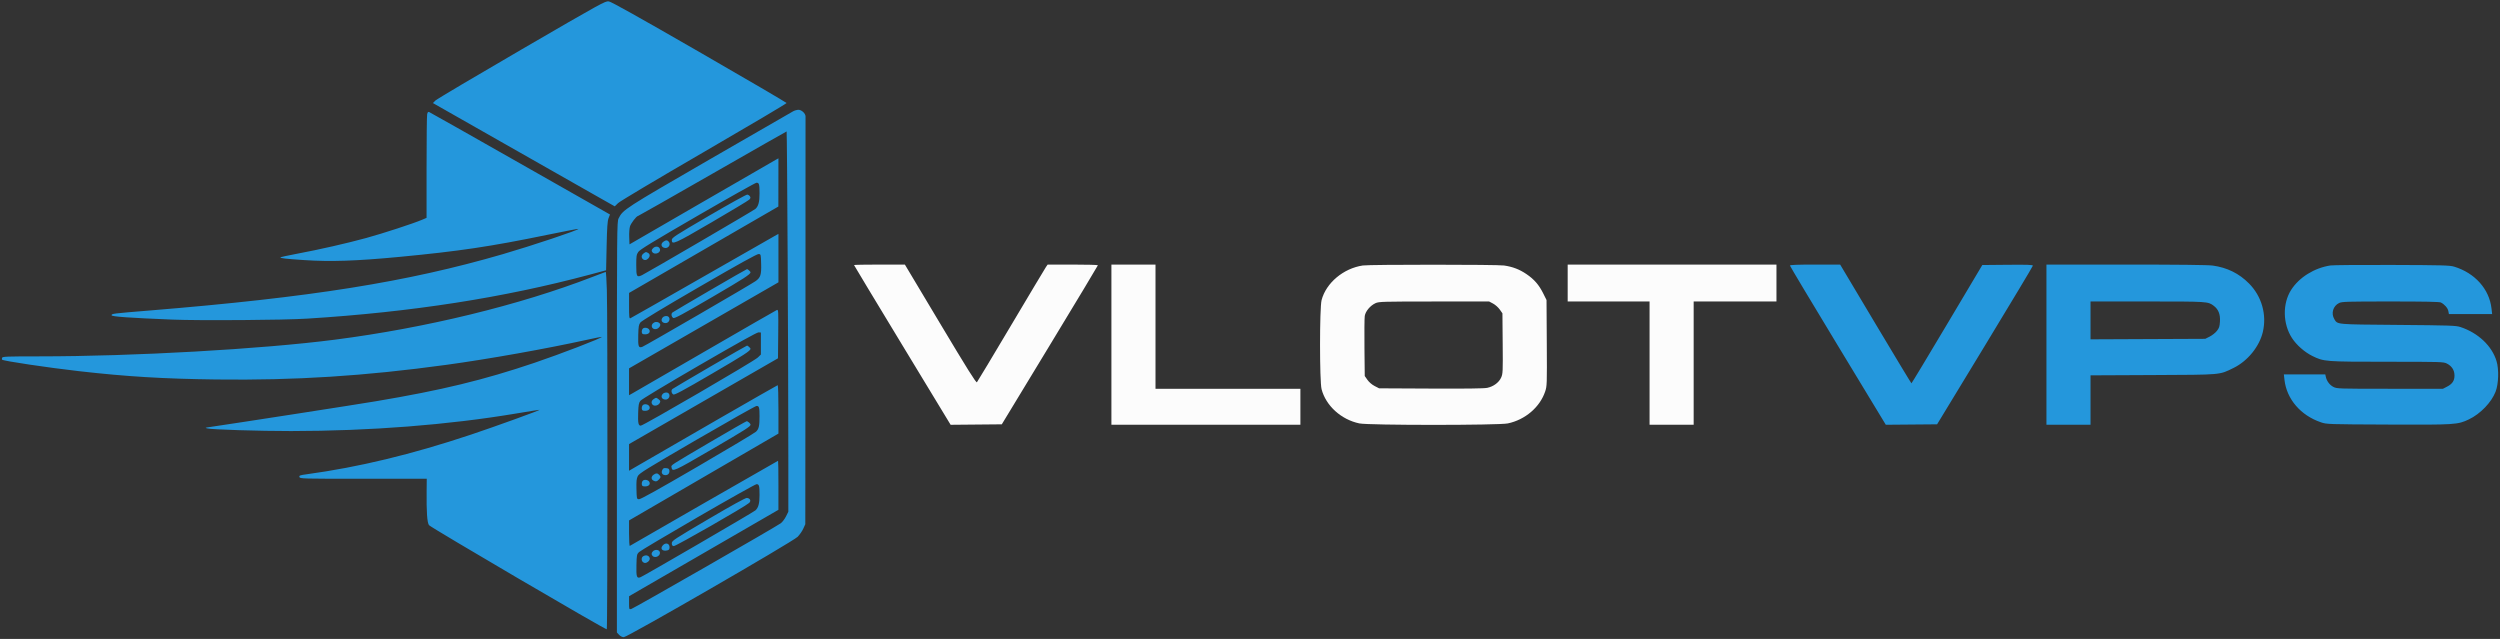 <svg xmlns="http://www.w3.org/2000/svg" width="2778" height="710" viewBox="0 0 2778 710" version="1.1"><rect x="0" y="0" width="2778" height="710" fill="#333333" stroke="none"/><path d="M 579.534 54.963 C 528.403 84.667, 485.326 110.214, 483.806 111.735 L 481.043 114.500 559.272 158.979 C 602.297 183.443, 647.762 209.273, 660.304 216.379 L 683.109 229.300 686.804 225.693 C 688.935 223.613, 729.398 199.513, 782.380 168.767 C 832.914 139.441, 874.162 115.009, 874.043 114.474 C 873.924 113.938, 830.312 88.433, 777.127 57.796 C 709.163 18.645, 679.250 1.923, 676.464 1.525 C 672.668 0.981, 668.564 3.244, 579.534 54.963 M 881.500 123.570 C 879.850 124.426, 838 148.550, 788.500 177.179 C 693.794 231.953, 692.213 232.976, 687.417 242.638 C 685.545 246.410, 685.500 251.800, 685.500 474.669 L 685.500 702.839 687.924 705.419 C 689.433 707.025, 691.427 708, 693.204 708 C 697.270 708, 880.896 601.990, 886.339 596.500 C 888.521 594.300, 891.329 590.250, 892.580 587.500 L 894.854 582.500 895.037 357 C 895.138 232.975, 895.171 130.467, 895.110 129.205 C 894.954 125.955, 890.659 121.999, 887.295 122.006 C 885.758 122.010, 883.150 122.713, 881.500 123.570 M 474.636 127.070 C 474.286 128.819, 474 155.410, 474 186.161 L 474 242.071 469.255 244.105 C 459.493 248.290, 425.832 259.287, 407 264.445 C 385.095 270.445, 354.879 277.316, 329.500 282.068 C 320.150 283.819, 312.129 285.589, 311.675 286.001 C 310.720 286.868, 317.649 287.660, 338 289.009 C 367.565 290.969, 395.920 290.015, 444 285.444 C 510.272 279.143, 545.020 273.959, 608.126 260.960 C 626.900 257.092, 642.448 254.115, 642.677 254.343 C 643.736 255.402, 590.795 273.113, 558.500 282.503 C 452.271 313.392, 345.892 330.356, 166.500 345.016 C 124.326 348.462, 124 348.503, 124 350.340 C 124 351.802, 143.195 353.172, 191 355.121 C 222.128 356.391, 314.595 355.730, 341.500 354.046 C 457.211 346.802, 559.413 330.887, 655.500 305.148 L 673.500 300.326 674.084 273.413 C 674.538 252.527, 675.018 245.586, 676.230 242.419 L 677.792 238.339 578.146 181.724 C 523.341 150.586, 477.774 124.835, 476.886 124.500 C 475.674 124.042, 475.114 124.682, 474.636 127.070 M 791.590 193.051 C 746.539 218.873, 709.354 240, 708.956 240 C 707.292 240, 701.032 248.166, 699.996 251.688 C 699.379 253.785, 699.015 259.108, 699.187 263.517 L 699.500 271.535 779.500 225.231 C 823.500 199.763, 860.737 178.256, 862.250 177.437 L 865 175.949 864.956 202.724 L 864.913 229.500 781.969 277.500 L 699.025 325.500 699.012 339.857 C 699.002 351.733, 699.241 354.121, 700.395 353.679 C 701.163 353.384, 737.500 332.700, 781.145 307.714 C 824.790 282.729, 861.513 261.756, 862.750 261.108 L 865 259.930 865 286.824 L 865 313.718 782 361.518 L 699 409.318 699 424.244 L 699 439.171 703.250 436.782 C 705.587 435.468, 742.159 414.305, 784.521 389.753 C 826.882 365.201, 862.327 344.812, 863.287 344.443 C 864.925 343.815, 865.016 345.445, 864.766 370.955 L 864.500 398.137 781.750 445.806 L 699 493.476 699 508.280 L 699 523.084 703.250 520.605 C 746.352 495.459, 863.590 428, 864.189 428 C 864.635 428, 865 440.106, 865 454.902 L 865 481.803 782 530.054 L 699 578.305 699 592.711 C 699 600.635, 699.382 606.882, 699.849 606.593 C 703.821 604.138, 864.298 512, 864.602 512 C 864.821 512, 864.995 524.263, 864.989 539.250 L 864.977 566.500 782.008 614.500 L 699.040 662.500 699.020 669.867 C 699.001 677.007, 699.070 677.220, 701.287 676.796 C 703.722 676.331, 862.319 585.395, 867.647 581.410 C 869.377 580.115, 871.965 576.705, 873.397 573.832 L 876 568.607 876 514.054 C 875.999 404.613, 874.653 146.001, 874.084 146.051 C 873.763 146.079, 836.640 167.229, 791.590 193.051 M 775 239.868 C 725.163 268.726, 711.016 277.354, 709.250 279.967 C 707.243 282.936, 707 284.527, 707 294.679 C 707 307.465, 707.604 308.513, 713.385 305.756 C 718.893 303.130, 837.398 233.916, 839.388 232.163 C 842.711 229.236, 844 224.472, 844 215.114 C 844 204.649, 843.536 202.983, 840.643 203.049 C 839.464 203.076, 809.925 219.644, 775 239.868 M 787.500 239.969 C 749.158 262.410, 746.500 264.145, 746.500 266.733 C 746.500 272.427, 749.477 271.101, 790.802 246.997 C 812.636 234.261, 831.394 222.971, 832.486 221.907 C 834.045 220.388, 834.238 219.599, 833.384 218.236 C 832.785 217.281, 831.442 216.381, 830.398 216.237 C 829.354 216.092, 810.050 226.771, 787.500 239.969 M 737.223 268.557 C 734.310 270.597, 734.383 273.762, 737.374 275.124 C 742.071 277.265, 746.374 271.774, 742.800 268.200 C 741.203 266.603, 739.892 266.687, 737.223 268.557 M 725.447 276.059 C 724.024 277.631, 723.834 278.517, 724.643 279.809 C 727.379 284.180, 735.460 280.597, 733.045 276.083 C 731.613 273.408, 727.857 273.395, 725.447 276.059 M 715.223 281.557 C 712.777 283.269, 712.340 285.940, 714.200 287.800 C 715.933 289.533, 718.440 289.276, 720.345 287.171 C 722.548 284.737, 722.437 282.304, 720.066 281.035 C 717.634 279.734, 717.860 279.710, 715.223 281.557 M 777.094 318.794 C 736.670 342.220, 712.929 356.553, 711.594 358.338 C 709.811 360.723, 709.458 362.801, 709.219 372.320 C 708.895 385.203, 709.525 386.995, 713.807 385.379 C 717.343 384.044, 835.191 315.658, 839.751 312.295 C 845.173 308.295, 846.104 305.354, 845.784 293.235 C 845.503 282.595, 845.478 282.498, 843 282.275 C 841.275 282.120, 820.837 293.445, 777.094 318.794 M 1989 295.110 C 1989 295.720, 2012.963 335.768, 2042.250 384.104 L 2095.500 471.989 2124 471.745 L 2152.500 471.500 2205.678 384 C 2234.926 335.875, 2258.889 295.930, 2258.928 295.234 C 2258.985 294.236, 2253.062 294.025, 2230.871 294.234 L 2202.741 294.500 2163.621 360.225 C 2142.104 396.373, 2124.275 425.947, 2124 425.944 C 2123.725 425.942, 2105.788 396.253, 2084.140 359.970 L 2044.780 294 2016.890 294 C 1997.122 294, 1989 294.323, 1989 295.110 M 2274 383 L 2274 472 2298.500 472 L 2323 472 2323 444.545 L 2323 417.089 2392.250 416.760 C 2469.849 416.391, 2465.805 416.748, 2481.966 408.835 C 2497.565 401.196, 2510.635 385.133, 2514.463 368.897 C 2519.007 349.620, 2513.241 329.311, 2499.187 315.094 C 2488.053 303.831, 2474.873 297.319, 2458.678 295.081 C 2453.557 294.373, 2420.312 294, 2362.428 294 L 2274 294 2274 383 M 2589.500 294.975 C 2571.601 297.763, 2554.880 308.162, 2545.971 322.045 C 2536.199 337.273, 2536.551 359.713, 2546.812 375.588 C 2551.859 383.396, 2560.819 391.289, 2569.500 395.572 C 2582.226 401.851, 2583.685 401.963, 2652.790 401.983 C 2712.850 401.999, 2715.218 402.071, 2718.956 403.977 C 2724.459 406.785, 2727.345 411.248, 2727.430 417.082 C 2727.517 422.990, 2725.090 426.628, 2718.980 429.750 L 2714.576 432 2655.748 432 C 2598.506 432, 2596.813 431.945, 2592.921 429.960 C 2588.747 427.830, 2585.498 423.544, 2584.454 418.790 L 2583.841 416 2560.822 416 L 2537.804 416 2538.523 422.194 C 2541.003 443.565, 2556.521 461.611, 2579 469.266 C 2585.420 471.453, 2586.333 471.484, 2653.500 471.780 C 2728.438 472.110, 2731.029 471.944, 2743.500 465.981 C 2756.125 459.945, 2768.466 447.148, 2773.067 435.324 C 2776.455 426.615, 2776.952 410.494, 2774.120 401.169 C 2768.997 384.302, 2753.642 369.841, 2734 363.385 C 2729.003 361.742, 2722.643 361.528, 2664.500 361.039 C 2594.947 360.453, 2597.613 360.693, 2593.950 354.686 C 2590.021 348.243, 2592.493 339.892, 2599.283 336.670 C 2602.435 335.174, 2608.409 335, 2656.467 335 C 2694.174 335, 2710.781 335.334, 2712.316 336.122 C 2716.401 338.221, 2719.973 342.341, 2720.599 345.675 L 2721.223 349 2745.240 349 L 2769.258 349 2768.552 342.755 C 2766.111 321.180, 2750.090 303.279, 2726.955 296.276 C 2722.166 294.826, 2713.749 294.599, 2658 294.410 C 2623.075 294.292, 2592.250 294.546, 2589.500 294.975 M 788.972 322.595 C 766.712 335.572, 747.916 346.671, 747.202 347.258 C 745.519 348.641, 746.043 352.009, 748.145 353.327 C 749.459 354.150, 758.169 349.472, 791.298 330.154 C 826.885 309.402, 834 304.793, 834 302.490 C 834 301.844, 830.862 299, 830.150 299 C 829.761 299, 811.231 309.618, 788.972 322.595 M 658.500 307.659 C 577.451 339.029, 473.156 364.441, 372 377.467 C 290.192 388.001, 148.753 395.984, 43.719 395.996 C 7.887 395.999, 2.865 396.187, 2.345 397.543 C 2.019 398.392, 2.025 399.358, 2.357 399.690 C 3.797 401.130, 53.107 408.497, 87.500 412.411 C 140.741 418.469, 181.432 420.935, 240.500 421.683 C 327.694 422.787, 405.246 417.849, 495.873 405.423 C 542.927 398.972, 607.078 387.539, 652.615 377.490 C 661.270 375.580, 668.507 374.173, 668.697 374.364 C 669.661 375.328, 622.770 393.389, 594.141 403.081 C 537.369 422.299, 490.851 433.575, 417.500 445.898 C 394.431 449.773, 263.341 470.118, 232.500 474.609 C 227.780 475.296, 227.668 475.379, 230.500 476.093 C 235.512 477.357, 288.483 479.007, 323.500 478.989 C 410.886 478.947, 498.165 472.144, 573.489 459.505 C 587.782 457.106, 599.567 455.234, 599.678 455.344 C 600.216 455.883, 549.062 474.377, 523 483.066 C 457.376 504.945, 398.650 519.109, 340.866 526.995 C 333.131 528.051, 332.285 528.373, 332.733 530.087 C 333.220 531.948, 335.140 532, 403.722 532 L 474.210 532 474.068 545.750 C 473.828 568.973, 474.648 580.748, 476.702 583.550 C 478.584 586.117, 672.929 699.966, 674.250 699.275 C 675.171 698.793, 675.253 350.456, 674.339 322.250 C 673.978 311.113, 673.416 302.054, 673.091 302.120 C 672.766 302.186, 666.200 304.678, 658.500 307.659 M 2323 356.035 L 2323 377.070 2386.750 376.785 L 2450.500 376.500 2455.449 374 C 2458.171 372.625, 2461.758 369.787, 2463.419 367.694 C 2465.967 364.484, 2466.501 362.824, 2466.824 357.107 C 2467.276 349.117, 2465.045 343.621, 2459.759 339.696 C 2453.460 335.019, 2453.165 335, 2386.351 335 L 2323 335 2323 356.035 M 736.626 352.517 C 733.722 355.421, 735.352 359, 739.578 359 C 744.539 359, 745.743 351.760, 740.876 351.196 C 739.424 351.027, 737.525 351.618, 736.626 352.517 M 726.937 358.340 C 722.069 360.757, 724.209 366.917, 729.458 365.600 C 732.101 364.936, 734.493 361.606, 733.491 359.985 C 732.161 357.834, 729.367 357.133, 726.937 358.340 M 714.088 365.394 C 713.405 366.217, 712.994 367.927, 713.173 369.195 C 713.441 371.084, 714.112 371.500, 716.891 371.500 C 720.952 371.500, 723.108 368.987, 721.394 366.250 C 719.973 363.981, 715.678 363.478, 714.088 365.394 M 777 405.958 C 738.657 428.203, 712.708 443.856, 711.500 445.469 C 709.884 447.628, 709.434 450.055, 709.155 458.122 C 708.741 470.069, 709.307 473, 712.024 473 C 714.822 473, 837.741 401.455, 842 397.347 L 845.500 393.972 845.500 381.736 L 845.500 369.500 843 369.309 C 841.308 369.180, 819.970 381.029, 777 405.958 M 788.972 407.595 C 766.712 420.572, 747.916 431.671, 747.202 432.258 C 745.519 433.641, 746.043 437.009, 748.145 438.327 C 749.459 439.150, 758.169 434.472, 791.298 415.154 C 826.885 394.402, 834 389.793, 834 387.490 C 834 386.844, 830.862 384, 830.150 384 C 829.761 384, 811.231 394.618, 788.972 407.595 M 736.626 437.517 C 733.722 440.421, 735.352 444, 739.578 444 C 744.539 444, 745.743 436.760, 740.876 436.196 C 739.424 436.027, 737.525 436.618, 736.626 437.517 M 726.223 443.557 C 723.661 445.351, 723.335 448.203, 725.487 449.989 C 727.511 451.669, 731.675 450.475, 733.104 447.805 C 734.091 445.961, 733.928 445.360, 732.022 443.817 C 729.295 441.608, 729.022 441.596, 726.223 443.557 M 714.088 450.394 C 713.405 451.217, 712.994 452.927, 713.173 454.195 C 713.441 456.084, 714.112 456.500, 716.891 456.500 C 720.952 456.500, 723.108 453.987, 721.394 451.250 C 719.973 448.981, 715.678 448.478, 714.088 450.394 M 774.500 488.374 C 718.110 521.127, 710.290 525.960, 708.735 529.024 C 707.305 531.838, 707.020 534.593, 707.235 543.500 C 707.498 554.419, 707.518 554.502, 710 554.753 C 711.755 554.930, 731.131 544.154, 775 518.602 C 809.375 498.580, 838.674 481.062, 840.110 479.674 C 843.258 476.630, 844 473.346, 844 462.457 C 844 452.653, 843.502 450.966, 840.643 451.100 C 839.464 451.156, 809.700 467.929, 774.500 488.374 M 789.925 490.825 C 743.239 518.268, 745.800 516.606, 746.189 519.211 C 747.015 524.748, 748.143 524.248, 790.616 499.498 C 828.409 477.476, 834 473.917, 834 471.880 C 834 470.677, 830.953 467.994, 829.679 468.075 C 829.030 468.116, 811.141 478.354, 789.925 490.825 M 735.860 522.408 C 734.447 525.509, 736.068 528, 739.500 528 C 742.378 528, 744.245 525.758, 743.827 522.805 C 743.574 521.021, 742.767 520.429, 740.257 520.187 C 737.602 519.931, 736.805 520.333, 735.860 522.408 M 726.223 527.557 C 723.485 529.474, 723.346 532.579, 725.934 533.965 C 728.682 535.435, 729.731 535.269, 732 533 C 734.411 530.589, 734.487 529.630, 732.429 527.571 C 730.451 525.594, 729.029 525.591, 726.223 527.557 M 714.088 534.394 C 713.405 535.217, 712.994 536.927, 713.173 538.195 C 713.441 540.084, 714.112 540.500, 716.891 540.500 C 720.952 540.500, 723.108 537.987, 721.394 535.250 C 719.973 532.981, 715.678 532.478, 714.088 534.394 M 775.504 574.556 C 740.856 594.621, 711.381 612.164, 710.004 613.539 C 707.656 615.884, 707.483 616.771, 707.220 627.770 C 706.901 641.140, 707.513 643, 711.708 641.416 C 715.323 640.052, 836.896 569.345, 839.388 567.157 C 842.710 564.241, 844 559.474, 844 550.114 C 844 539.652, 843.537 537.987, 840.643 538.037 C 839.464 538.057, 810.152 554.491, 775.504 574.556 M 787 576.935 C 748.568 599.530, 746.500 600.892, 746.500 603.623 C 746.500 605.819, 747.017 606.574, 748.684 606.811 C 750.846 607.119, 828.220 562.817, 832.486 558.829 C 834.942 556.533, 833.567 553.599, 829.899 553.312 C 828.344 553.190, 813.254 561.499, 787 576.935 M 736.567 605.926 C 733.110 609.745, 735.978 612.975, 741.579 611.570 C 743.438 611.103, 744 610.294, 744 608.088 C 744 603.796, 739.642 602.528, 736.567 605.926 M 725.571 612.571 C 723.692 614.450, 723.570 616.170, 725.200 617.800 C 728.475 621.075, 735.059 616.848, 732.917 612.845 C 731.709 610.588, 727.704 610.439, 725.571 612.571 M 714.750 618.080 C 712.330 619.489, 712.521 623.673, 715.067 625.036 C 716.675 625.896, 717.675 625.788, 719.567 624.548 C 725.012 620.980, 720.401 614.789, 714.750 618.080" stroke="none" fill="#2497dc" fill-rule="evenodd"/><path d="M 949 294.532 C 949 294.824, 973.150 334.881, 1002.666 383.547 L 1056.333 472.030 1084.766 471.765 L 1113.199 471.500 1166.595 383.500 C 1195.963 335.100, 1219.993 295.163, 1219.995 294.750 C 1219.998 294.337, 1207.431 294, 1192.068 294 L 1164.136 294 1162.247 296.750 C 1161.207 298.262, 1143.784 327.400, 1123.528 361.500 C 1103.272 395.600, 1086.188 424.063, 1085.564 424.750 C 1084.691 425.711, 1075.285 410.709, 1044.964 360.001 L 1005.500 294.001 977.250 294.001 C 961.712 294, 949 294.239, 949 294.532 M 1235 383 L 1235 472 1340 472 L 1445 472 1445 452 L 1445 432 1364.500 432 L 1284 432 1284 363 L 1284 294 1259.500 294 L 1235 294 1235 383 M 1514.402 294.997 C 1492.852 298.157, 1473.519 314.393, 1468.538 333.515 C 1466.273 342.212, 1466.269 423.771, 1468.533 432.465 C 1473.326 450.867, 1490.308 466.256, 1510.500 470.496 C 1520.868 472.672, 1665.132 472.672, 1675.500 470.496 C 1694.739 466.456, 1711.109 452.488, 1716.960 435.119 C 1719.011 429.029, 1719.065 427.452, 1718.787 381.119 L 1718.500 333.392 1714.783 325.946 C 1710.058 316.482, 1704.832 310.462, 1696.282 304.632 C 1688.491 299.321, 1680.933 296.416, 1671.272 295.019 C 1663.385 293.878, 1522.166 293.859, 1514.402 294.997 M 1742 314.500 L 1742 335 1787.500 335 L 1833 335 1833 403.500 L 1833 472 1857.500 472 L 1882 472 1882 403.500 L 1882 335 1928 335 L 1974 335 1974 314.500 L 1974 294 1858 294 L 1742 294 1742 314.500 M 1528.500 336.866 C 1522.622 339.543, 1517.283 345.912, 1516.508 351.172 C 1516.157 353.552, 1516.011 369.525, 1516.185 386.666 L 1516.500 417.832 1519.509 422.111 C 1521.329 424.700, 1524.479 427.400, 1527.481 428.945 L 1532.443 431.500 1589.875 431.789 C 1628.688 431.984, 1649.017 431.723, 1652.581 430.983 C 1659.576 429.531, 1665.664 425.014, 1668.125 419.450 C 1669.955 415.314, 1670.059 412.944, 1669.788 381.603 L 1669.500 348.169 1666.500 343.911 C 1664.850 341.569, 1661.517 338.606, 1659.093 337.327 L 1654.685 335 1593.593 335.022 C 1536.651 335.042, 1532.228 335.168, 1528.500 336.866" stroke="none" fill="#fcfcfc" fill-rule="evenodd"/></svg>
